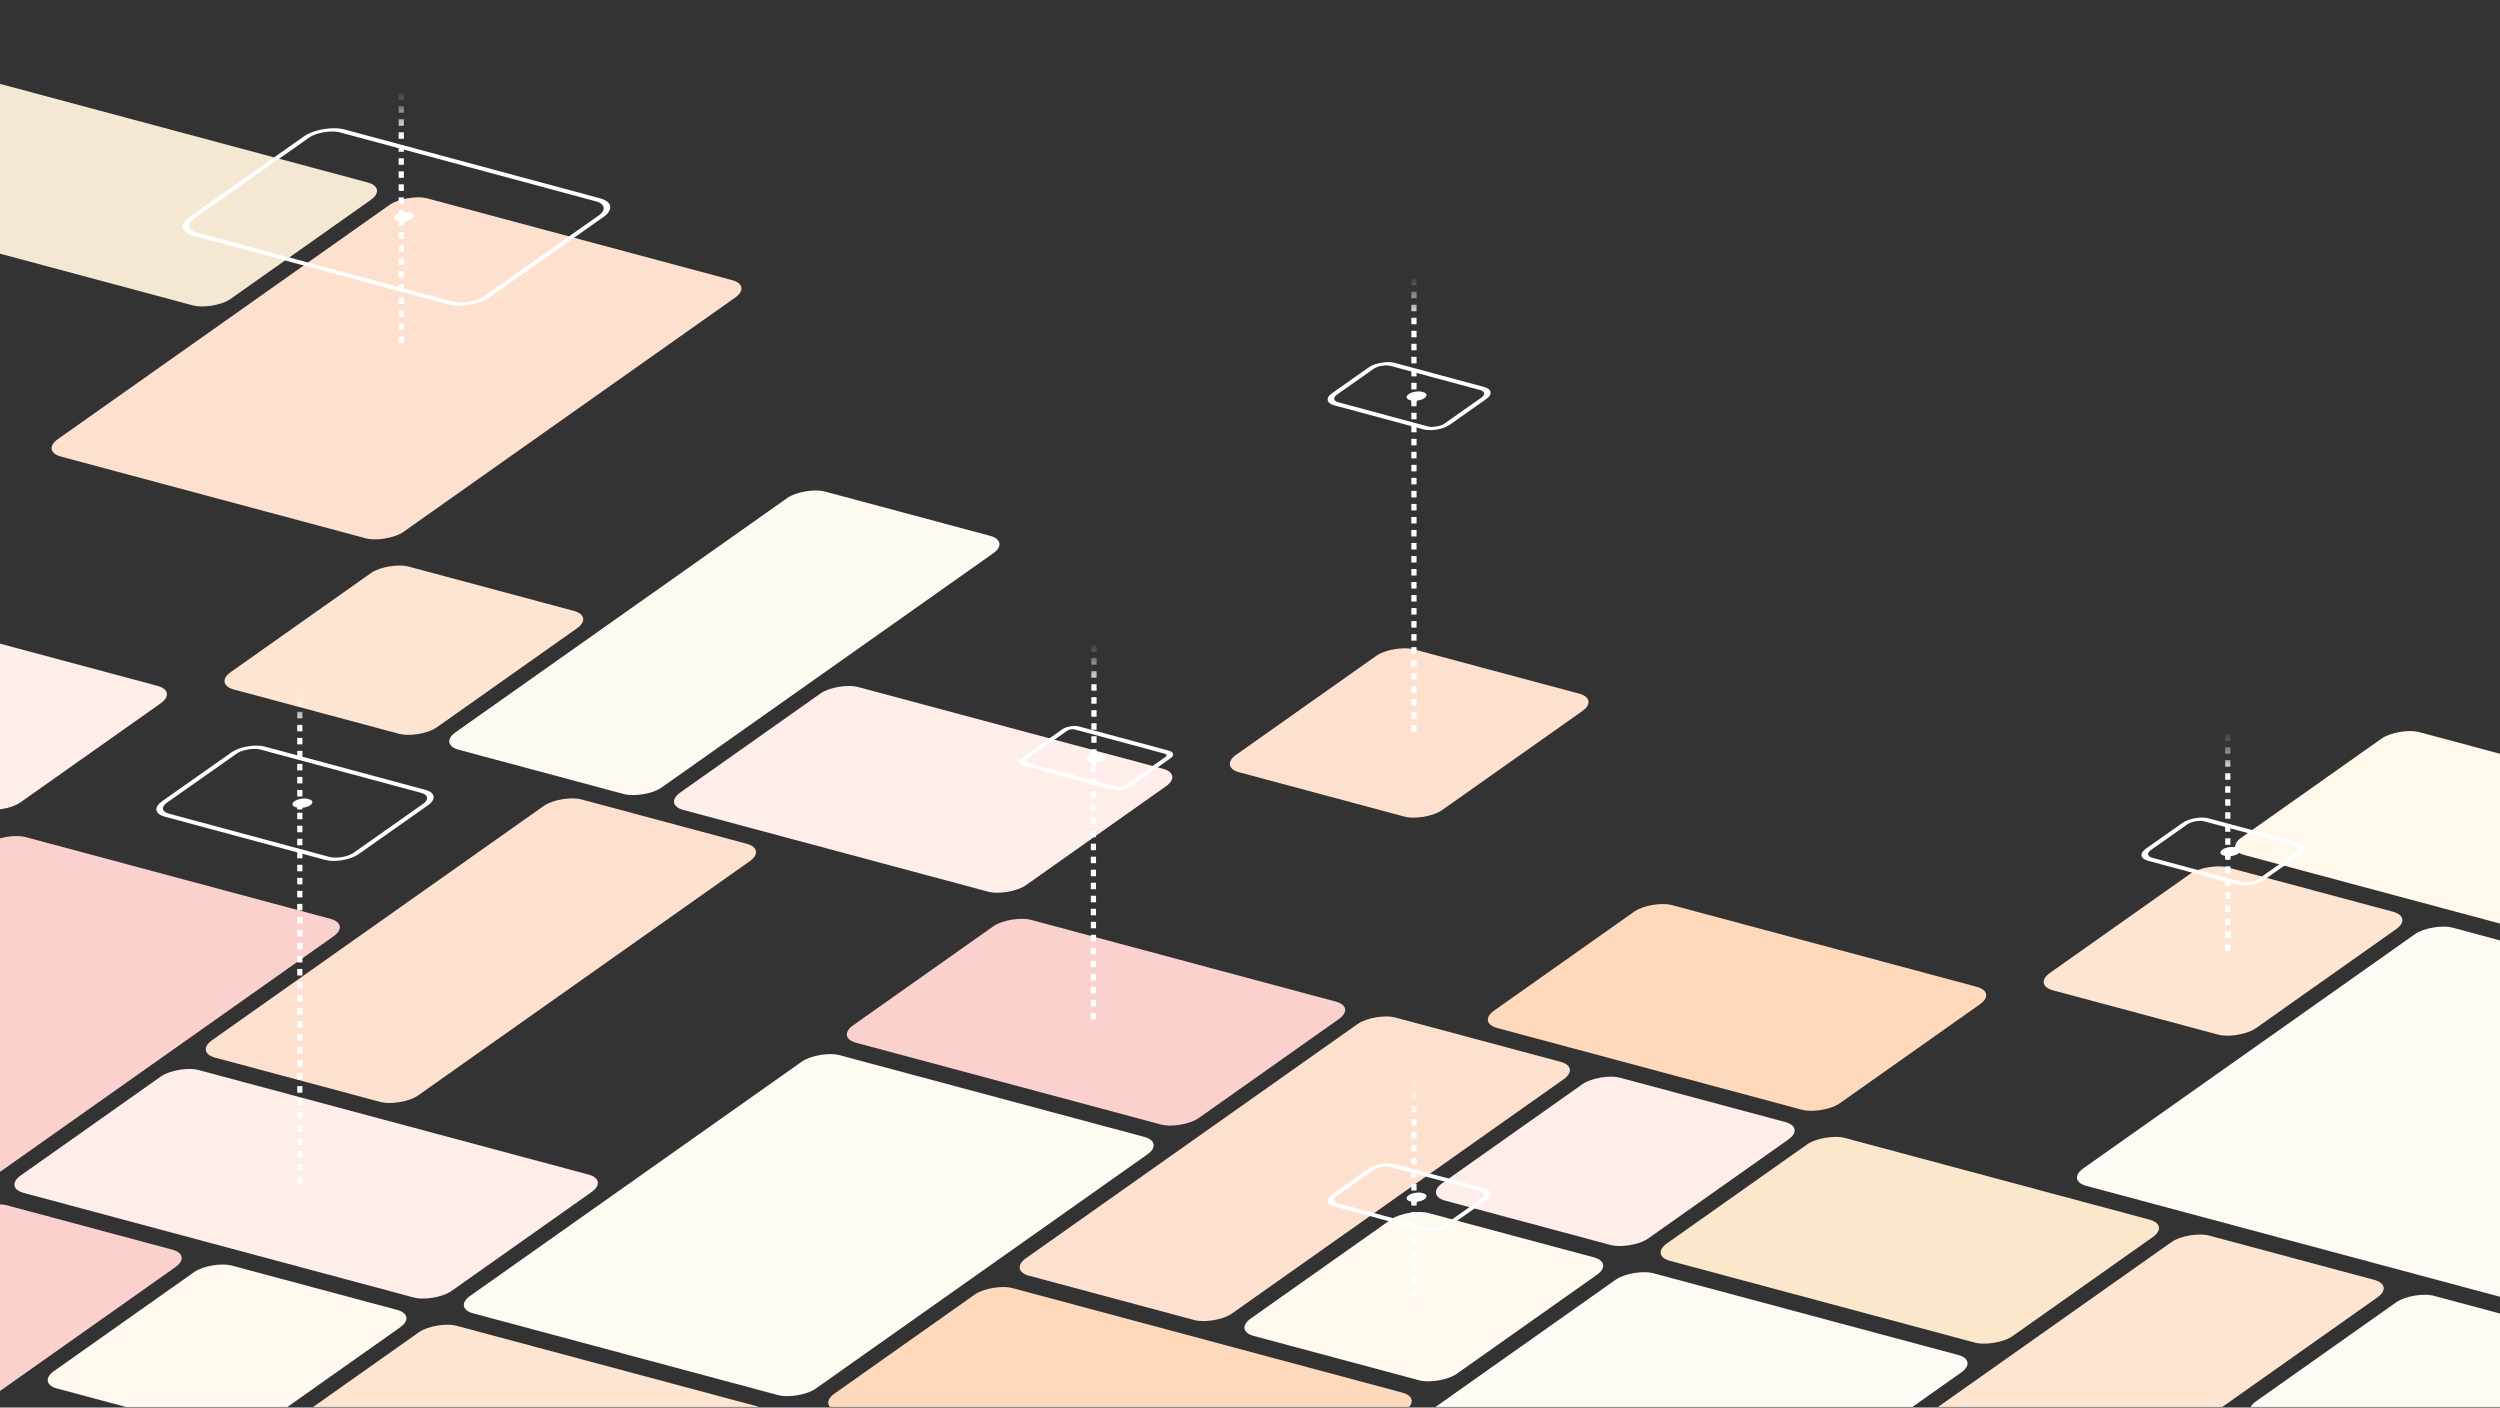 <svg width="1920" height="1081" viewBox="0 0 1920 1081" fill="none" xmlns="http://www.w3.org/2000/svg">
<rect x="0" y="0" width="1920" height="1081" fill="#333333" stroke="none"/>
<g style="mix-blend-mode:lighten" clip-path="url(#clip0)">
<rect width="163.803" height="163.803" rx="16" transform="matrix(0.817 -0.577 0.966 0.259 164.136 525.397)" fill="#FDE5D1"/>
<rect width="163.803" height="163.803" rx="16" transform="matrix(-0.817 0.577 -0.966 -0.259 136.487 530.919)" fill="#FEEDE9"/>
<rect width="163.803" height="163.803" rx="16" transform="matrix(-0.817 0.577 -0.966 -0.259 1386.57 865.876)" fill="#FEEDE9"/>
<rect width="163.803" height="163.803" rx="16" transform="matrix(-0.817 0.577 -0.966 -0.259 2011.6 1033.36)" fill="#FFFAF3"/>
<rect width="163.803" height="163.803" rx="16" transform="matrix(-0.817 0.577 -0.966 -0.259 320.424 1010.14)" fill="#FFF9EF"/>
<rect width="163.803" height="163.803" rx="16" transform="matrix(0.817 -0.577 0.966 0.259 936.21 588.963)" fill="#FDE1CE"/>
<rect width="163.803" height="163.803" rx="16" transform="matrix(0.817 -0.577 0.966 0.259 1561.25 756.441)" fill="#FDE5D1"/>
<rect width="163.803" height="163.803" rx="16" transform="matrix(-0.817 0.577 -0.966 -0.259 1239.53 969.79)" fill="#FFF9EF"/>
<rect width="343.85" height="163.803" rx="16" transform="matrix(0.817 -0.577 0.966 0.259 336.741 571.647)" fill="#FFFAF1"/>
<rect width="343.85" height="453.503" rx="16" transform="matrix(0.817 -0.577 0.966 0.259 1586.82 906.604)" fill="#FFFAF3"/>
<rect width="343.851" height="163.803" rx="16" transform="matrix(-0.817 0.577 -0.966 -0.259 588.921 652.148)" fill="#FDE1CE"/>
<rect width="343.851" height="163.803" rx="16" transform="matrix(-0.817 0.577 -0.966 -0.259 1213.96 819.627)" fill="#FDE1CE"/>
<rect width="343.851" height="163.803" rx="16" transform="matrix(-0.817 0.577 -0.966 -0.259 1839 987.106)" fill="#FDE5D1"/>
<rect width="343.85" height="163.803" rx="16" transform="matrix(-0.817 0.577 -0.966 -0.259 147.818 963.889)" fill="#FBD1CD"/>
<rect width="163.803" height="274.81" rx="16" transform="matrix(0.817 -0.577 0.966 0.259 509.347 617.896)" fill="#FEEDE9"/>
<rect width="163.803" height="274.81" rx="16" transform="matrix(0.817 -0.577 0.966 0.259 1134.39 785.375)" fill="#FFD9BC"/>
<rect width="163.803" height="274.81" rx="16" transform="matrix(-0.817 0.577 -0.966 -0.259 1041.36 773.378)" fill="#FBD1CD"/>
<rect width="163.803" height="274.81" rx="16" transform="matrix(-0.817 0.577 -0.966 -0.259 1666.39 940.856)" fill="#FBE7CB"/>
<rect width="163.803" height="274.81" rx="16" transform="matrix(-0.817 0.577 -0.966 -0.259 600.252 1085.12)" fill="#FDE5D1"/>
<rect width="163.803" height="342.497" rx="16" transform="matrix(0.817 -0.577 0.966 0.259 -166.835 150.092)" fill="#F5E8D3"/>
<rect width="163.803" height="342.497" rx="16" transform="matrix(0.817 -0.577 0.966 0.259 1708.28 652.528)" fill="#FFF8EB"/>
<rect width="163.803" height="342.497" rx="16" transform="matrix(-0.817 0.577 -0.966 -0.259 467.458 906.225)" fill="#FEEDE9"/>
<rect width="163.803" height="342.496" rx="16" transform="matrix(-0.817 0.577 -0.966 -0.259 1092.5 1073.7)" fill="#FFD9BC"/>
<rect width="343.85" height="274.81" rx="16" transform="matrix(0.817 -0.577 0.966 0.259 31.341 346.504)" fill="#FDE1CE"/>
<rect width="343.85" height="274.81" rx="16" transform="matrix(-0.817 0.577 -0.966 -0.259 269.282 709.812)" fill="#FBD1CD"/>
<rect width="343.85" height="274.81" rx="16" transform="matrix(-0.817 0.577 -0.966 -0.259 894.321 877.291)" fill="#FFFBF3"/>
<rect width="343.85" height="274.81" rx="16" transform="matrix(-0.817 0.577 -0.966 -0.259 1519.36 1044.77)" fill="#FFFAF3"/>
<line x1="839.749" y1="782.934" x2="839.749" y2="582.209" stroke="white" stroke-width="4" stroke-dasharray="5 5"/>
<rect width="48.2" height="81.982" rx="5" transform="matrix(-0.818 0.576 -0.965 -0.26 901.029 579.01)" stroke="white" stroke-width="4"/>
<rect width="11.146" height="12.378" rx="5.573" transform="matrix(-0.818 0.576 -0.965 -0.26 852.28 580.613)" fill="white"/>
<line x1="840.17" y1="590.43" x2="840.17" y2="493.619" stroke="url(#paint0_linear)" stroke-width="4" stroke-dasharray="5 5"/>
<line x1="308.17" y1="263.381" x2="308.17" y2="166.569" stroke="white" stroke-width="4" stroke-dasharray="5 5"/>
<rect width="137.774" height="234.335" rx="15" transform="matrix(-0.818 0.576 -0.965 -0.26 473.913 157.426)" stroke="white" stroke-width="4"/>
<line x1="308.17" y1="166.569" x2="308.17" y2="69.758" stroke="url(#paint1_linear)" stroke-width="4" stroke-dasharray="5 5"/>
<rect width="11.146" height="12.378" rx="5.573" transform="matrix(-0.818 0.576 -0.965 -0.26 320.702 164.973)" fill="white"/>
<line x1="230.263" y1="621.676" x2="230.263" y2="524.865" stroke="url(#paint2_linear)" stroke-width="4" stroke-dasharray="5 5"/>
<line x1="230.263" y1="909.172" x2="230.263" y2="616.856" stroke="white" stroke-width="4" stroke-dasharray="5 5"/>
<rect width="89.588" height="152.378" rx="12" transform="matrix(-0.818 0.576 -0.965 -0.26 336.742 610.91)" stroke="white" stroke-width="4"/>
<rect width="11.146" height="12.378" rx="5.573" transform="matrix(-0.818 0.576 -0.965 -0.26 242.794 615.259)" fill="white"/>
<line x1="1710.95" y1="658.82" x2="1710.95" y2="562.009" stroke="url(#paint3_linear)" stroke-width="4" stroke-dasharray="5 5"/>
<line x1="1710.95" y1="730.37" x2="1710.95" y2="654" stroke="white" stroke-width="4" stroke-dasharray="5 5"/>
<rect width="52.645" height="89.542" rx="9" transform="matrix(-0.818 0.576 -0.965 -0.26 1771.99 650.506)" stroke="white" stroke-width="4"/>
<rect width="11.146" height="12.378" rx="5.573" transform="matrix(-0.818 0.576 -0.965 -0.26 1723.48 652.403)" fill="white"/>
<line x1="1085.91" y1="924.311" x2="1085.91" y2="827.5" stroke="url(#paint4_linear)" stroke-width="4" stroke-dasharray="5 5"/>
<line x1="1085.91" y1="995.861" x2="1085.91" y2="919.491" stroke="white" stroke-width="4" stroke-dasharray="5 5"/>
<rect width="52.645" height="89.542" rx="9" transform="matrix(-0.818 0.576 -0.965 -0.26 1146.95 915.997)" stroke="white" stroke-width="4"/>
<rect width="11.146" height="12.378" rx="5.573" transform="matrix(-0.818 0.576 -0.965 -0.26 1098.44 917.894)" fill="white"/>
<line x1="1085.91" y1="309.031" x2="1085.91" y2="212.22" stroke="url(#paint5_linear)" stroke-width="4" stroke-dasharray="5 5"/>
<line x1="1085.91" y1="562.009" x2="1085.91" y2="304.21" stroke="white" stroke-width="4" stroke-dasharray="5 5"/>
<rect width="52.645" height="89.542" rx="9" transform="matrix(-0.818 0.576 -0.965 -0.26 1146.95 300.716)" stroke="white" stroke-width="4"/>
<rect width="11.146" height="12.378" rx="5.573" transform="matrix(-0.818 0.576 -0.965 -0.26 1098.44 302.614)" fill="white"/>
</g>
<defs>
<linearGradient id="paint0_linear" x1="842.17" y1="582.696" x2="842.17" y2="493.619" gradientUnits="userSpaceOnUse">
<stop offset="0.607" stop-color="white"/>
<stop offset="1" stop-color="white" stop-opacity="0"/>
</linearGradient>
<linearGradient id="paint1_linear" x1="310.17" y1="158.836" x2="310.17" y2="69.758" gradientUnits="userSpaceOnUse">
<stop offset="0.607" stop-color="white"/>
<stop offset="1" stop-color="white" stop-opacity="0"/>
</linearGradient>
<linearGradient id="paint2_linear" x1="232.263" y1="613.942" x2="232.263" y2="524.865" gradientUnits="userSpaceOnUse">
<stop offset="0.607" stop-color="white"/>
<stop offset="1" stop-color="white" stop-opacity="0"/>
</linearGradient>
<linearGradient id="paint3_linear" x1="1712.95" y1="651.086" x2="1712.95" y2="562.009" gradientUnits="userSpaceOnUse">
<stop offset="0.607" stop-color="white"/>
<stop offset="1" stop-color="white" stop-opacity="0"/>
</linearGradient>
<linearGradient id="paint4_linear" x1="1087.91" y1="916.577" x2="1087.91" y2="827.5" gradientUnits="userSpaceOnUse">
<stop offset="0.607" stop-color="white"/>
<stop offset="1" stop-color="white" stop-opacity="0"/>
</linearGradient>
<linearGradient id="paint5_linear" x1="1087.91" y1="301.297" x2="1087.91" y2="212.22" gradientUnits="userSpaceOnUse">
<stop offset="0.607" stop-color="white"/>
<stop offset="1" stop-color="white" stop-opacity="0"/>
</linearGradient>
<clipPath id="clip0">
<rect width="2583" height="1080" fill="white" transform="translate(-277 0.5)"/>
</clipPath>
</defs>
</svg>
